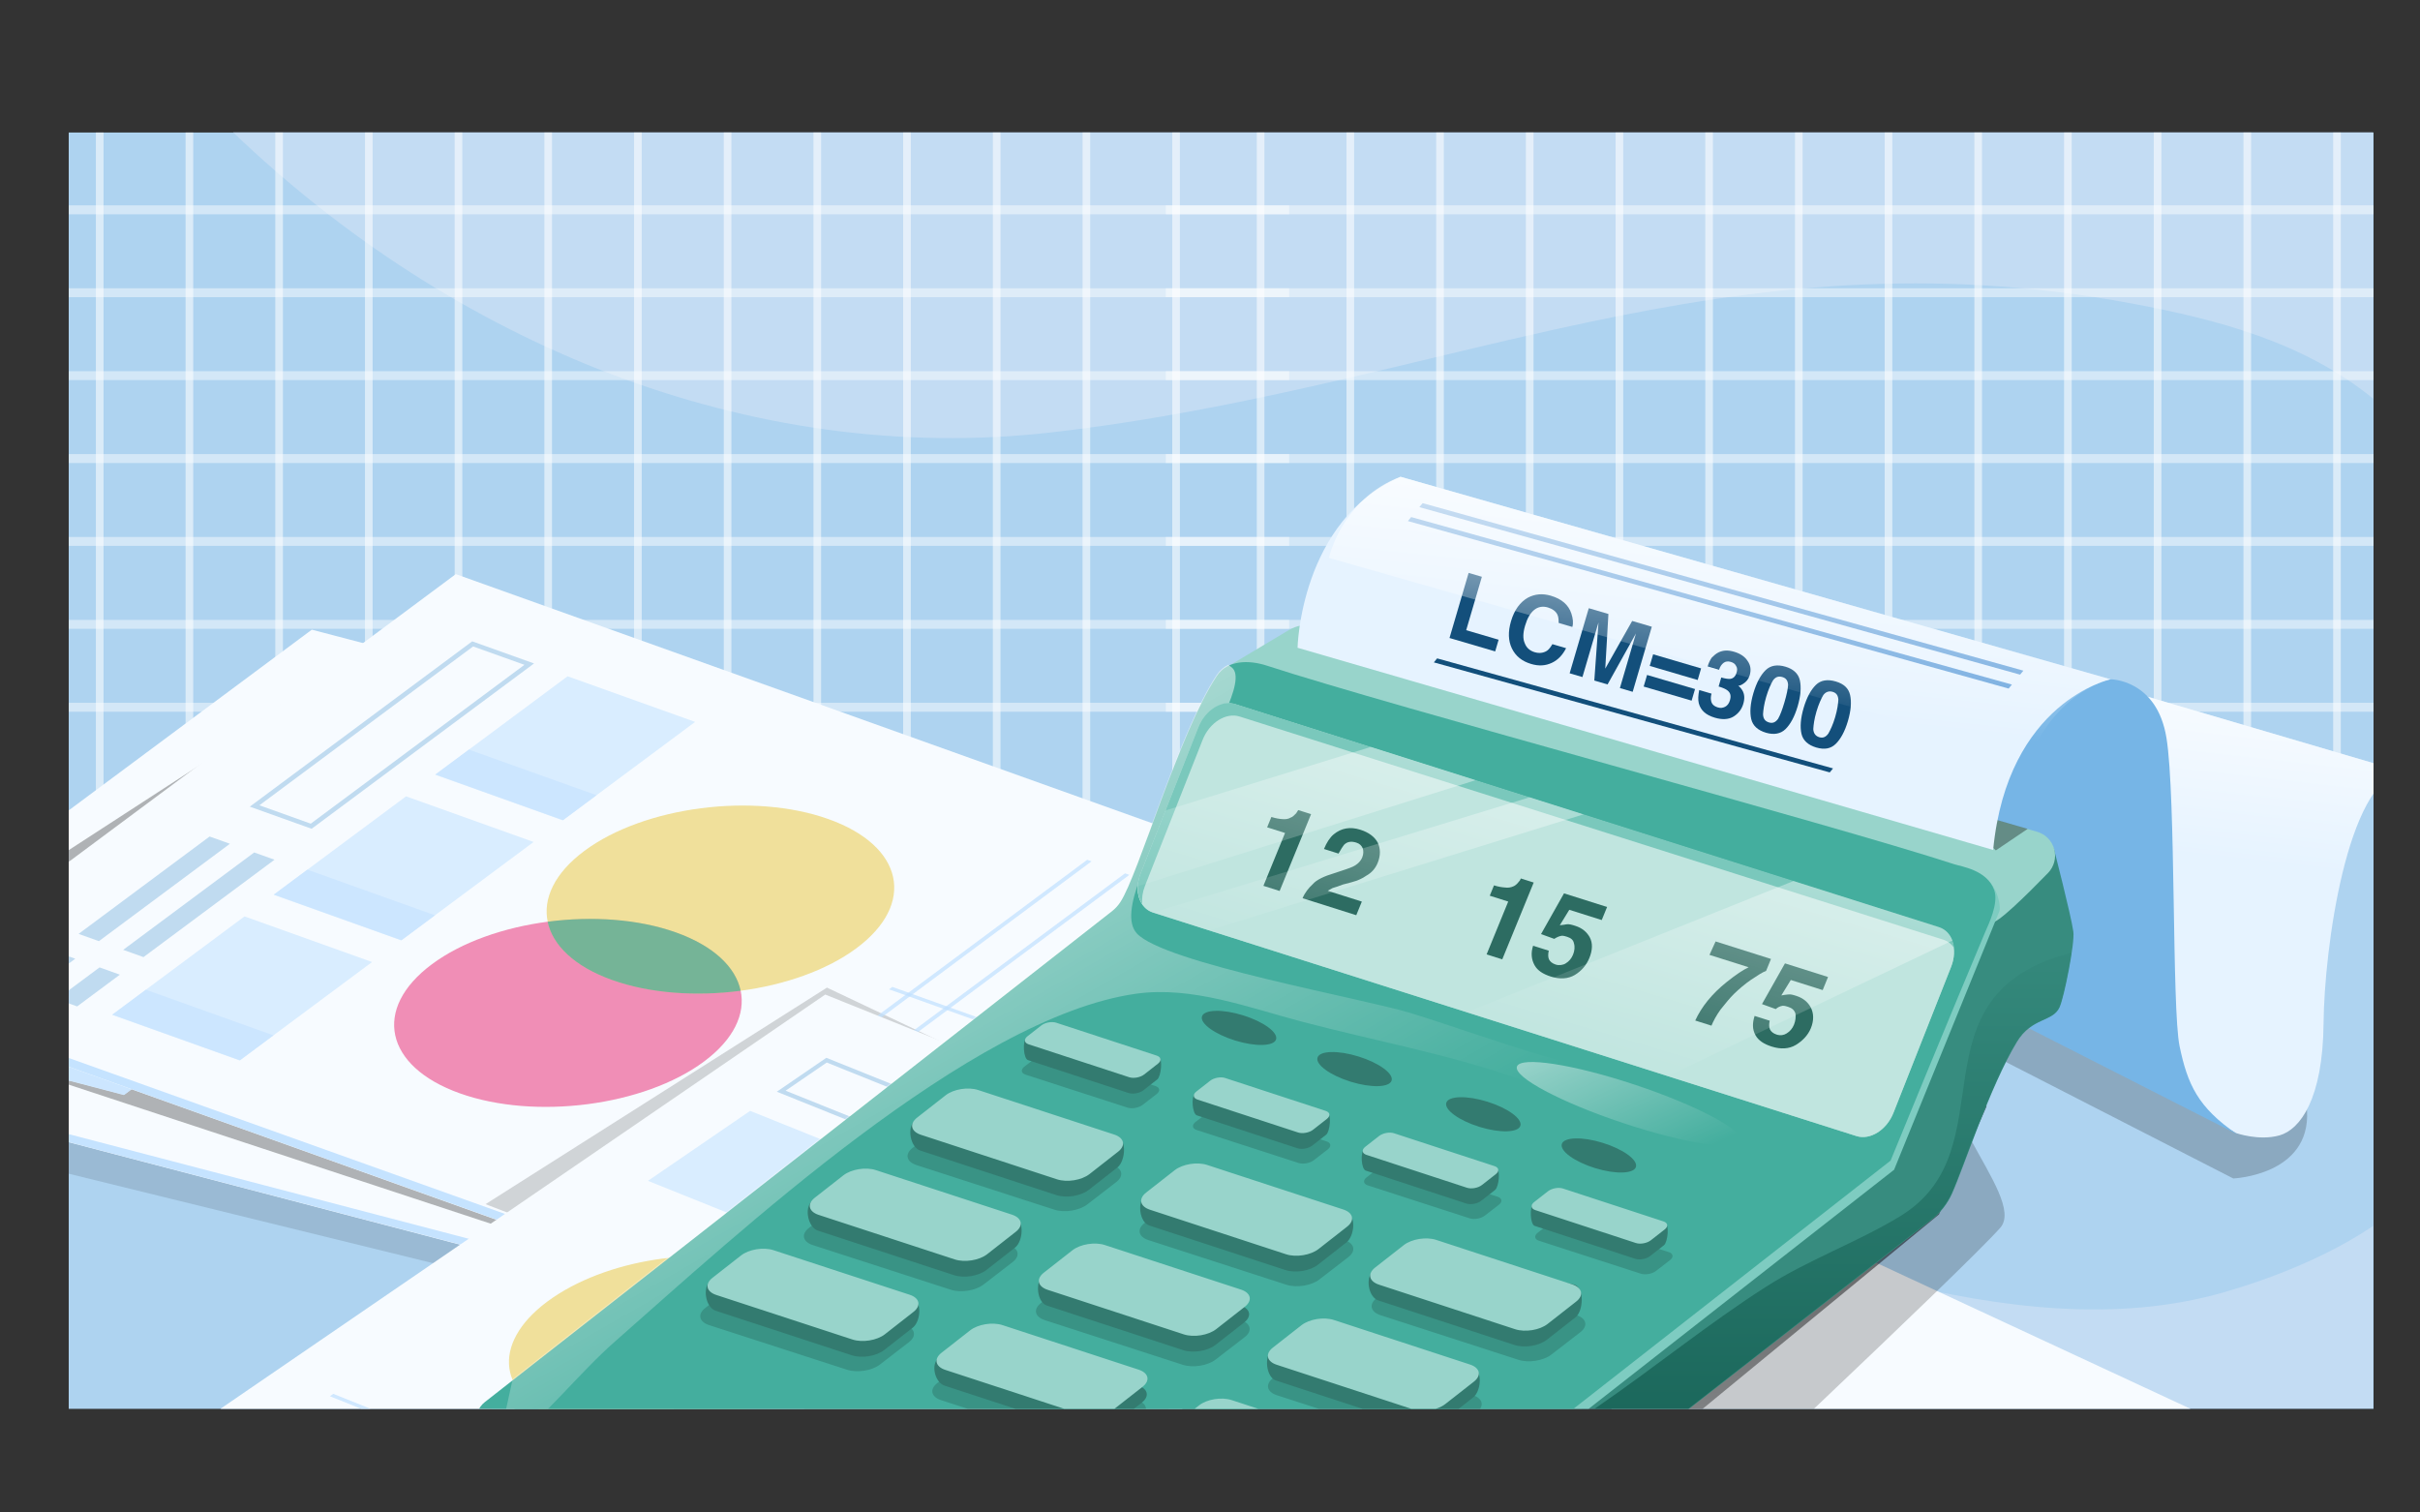 <?xml version="1.0" encoding="UTF-8" standalone="no"?><!DOCTYPE svg PUBLIC "-//W3C//DTD SVG 1.1//EN" "http://www.w3.org/Graphics/SVG/1.1/DTD/svg11.dtd"><svg width="4000px" height="2500px" version="1.1" xmlns="http://www.w3.org/2000/svg" xmlns:xlink="http://www.w3.org/1999/xlink" xml:space="preserve" xmlns:serif="http://www.serif.com/" style="fill-rule:evenodd;clip-rule:evenodd;stroke-linejoin:round;stroke-miterlimit:2;"><rect width="100%" height="100%" fill="#333333" stroke="none"/><g id="C47"><g transform="matrix(1.001,0,0,1.001,1.664,0.072)"><rect x="111.817" y="218.725" width="3805.79" height="2107.56" style="fill:rgb(174,211,240);"/></g><g transform="matrix(2.269,0,0,2.269,-4581.63,-2928.61)"><path d="M2377.3,2316.71C2379.64,2311.33 2382.13,2306.09 2384.8,2301C2430.93,2212.82 2550.23,2146.78 2640.74,2116.17C2732.03,2085.3 2857.92,2079.42 2951.22,2103.61C3019.15,2121.22 3088.91,2131.97 3156.35,2150.87C3301.94,2191.68 3485.19,2276.45 3639.2,2232.12C3674.81,2221.87 3715.54,2205.74 3747.92,2183.79L3747.92,2316.71L2377.3,2316.71ZM3747.92,1581.06C3697.84,1540.21 3635.46,1523.62 3572.34,1511.82C3276.96,1456.58 3070.39,1572.75 2786.14,1605.58C2563.89,1631.24 2347.66,1539.08 2189.12,1387.17L3747.92,1387.17L3747.92,1581.06Z" style="fill:rgb(195,220,243);"/></g><g transform="matrix(1.001,0,0,1.001,1.664,0.072)"><rect x="111.817" y="218.725" width="3805.79" height="2107.56" style="fill:none;"/><clipPath id="_clip1"><rect x="111.817" y="218.725" width="3805.79" height="2107.56"/></clipPath><g clip-path="url(#_clip1)"><g transform="matrix(1.271,6.50854e-18,8.24415e-17,1.498,-2392.24,-487.488)"><g transform="matrix(1,0,0,0.735,0,146.031)"><rect x="1770.7" y="551.996" width="1785.02" height="13.393" style="fill:white;fill-opacity:0.45;"/></g><g transform="matrix(1,0,0,0.735,0,237.418)"><rect x="1770.7" y="551.996" width="1785.02" height="13.393" style="fill:white;fill-opacity:0.45;"/></g><g transform="matrix(1,0,0,0.735,0,328.805)"><rect x="1770.7" y="551.996" width="1785.02" height="13.393" style="fill:white;fill-opacity:0.45;"/></g><g transform="matrix(1,0,0,0.735,0,420.192)"><rect x="1770.7" y="551.996" width="1785.02" height="13.393" style="fill:white;fill-opacity:0.45;"/></g><g transform="matrix(1,0,0,0.735,0,511.579)"><rect x="1770.7" y="551.996" width="1785.02" height="13.393" style="fill:white;fill-opacity:0.45;"/></g><g transform="matrix(1,0,0,0.735,0,602.966)"><rect x="1770.7" y="551.996" width="1785.02" height="13.393" style="fill:white;fill-opacity:0.45;"/></g><g transform="matrix(1,0,0,0.735,0,694.353)"><rect x="1770.7" y="551.996" width="1785.02" height="13.393" style="fill:white;fill-opacity:0.45;"/></g><rect x="1888.91" y="451.812" width="9.909" height="763.69" style="fill:white;fill-opacity:0.55;"/><g transform="matrix(1,0,0,1,116.532,0)"><rect x="1888.91" y="451.812" width="9.909" height="763.69" style="fill:white;fill-opacity:0.55;"/></g><g transform="matrix(1,0,0,1,233.065,0)"><rect x="1888.91" y="451.812" width="9.909" height="763.69" style="fill:white;fill-opacity:0.55;"/></g><g transform="matrix(1,0,0,1,349.597,0)"><rect x="1888.91" y="451.812" width="9.909" height="763.69" style="fill:white;fill-opacity:0.55;"/></g><g transform="matrix(1,0,0,1,466.129,0)"><rect x="1888.91" y="451.812" width="9.909" height="763.69" style="fill:white;fill-opacity:0.55;"/></g><g transform="matrix(1,0,0,1,582.661,0)"><rect x="1888.91" y="451.812" width="9.909" height="763.69" style="fill:white;fill-opacity:0.55;"/></g><g transform="matrix(1,0,0,1,699.194,0)"><rect x="1888.91" y="451.812" width="9.909" height="763.69" style="fill:white;fill-opacity:0.55;"/></g><g transform="matrix(1,0,0,1,815.726,0)"><rect x="1888.91" y="451.812" width="9.909" height="763.69" style="fill:white;fill-opacity:0.55;"/></g><g transform="matrix(1,0,0,1,932.258,0)"><rect x="1888.91" y="451.812" width="9.909" height="763.69" style="fill:white;fill-opacity:0.55;"/></g><g transform="matrix(1,0,0,1,1048.79,0)"><rect x="1888.91" y="451.812" width="9.909" height="763.69" style="fill:white;fill-opacity:0.55;"/></g><g transform="matrix(1,0,0,1,1165.32,0)"><rect x="1888.91" y="451.812" width="9.909" height="763.69" style="fill:white;fill-opacity:0.55;"/></g><g transform="matrix(1,0,0,1,1281.85,0)"><rect x="1888.91" y="451.812" width="9.909" height="763.69" style="fill:white;fill-opacity:0.55;"/></g><g transform="matrix(1,0,0,1,1398.39,0)"><rect x="1888.91" y="451.812" width="9.909" height="763.69" style="fill:white;fill-opacity:0.55;"/></g><g transform="matrix(1,0,0,1,1514.92,0)"><rect x="1888.91" y="451.812" width="9.909" height="763.69" style="fill:white;fill-opacity:0.55;"/></g></g><g transform="matrix(1.271,6.50854e-18,8.24415e-17,1.498,-327.19,-487.488)"><g transform="matrix(1,0,0,0.735,0,146.031)"><rect x="1770.7" y="551.996" width="1785.02" height="13.393" style="fill:white;fill-opacity:0.45;"/></g><g transform="matrix(1,0,0,0.735,0,237.418)"><rect x="1770.7" y="551.996" width="1785.02" height="13.393" style="fill:white;fill-opacity:0.45;"/></g><g transform="matrix(1,0,0,0.735,0,328.805)"><rect x="1770.7" y="551.996" width="1785.02" height="13.393" style="fill:white;fill-opacity:0.45;"/></g><g transform="matrix(1,0,0,0.735,0,420.192)"><rect x="1770.7" y="551.996" width="1785.02" height="13.393" style="fill:white;fill-opacity:0.45;"/></g><g transform="matrix(1,0,0,0.735,0,511.579)"><rect x="1770.7" y="551.996" width="1785.02" height="13.393" style="fill:white;fill-opacity:0.45;"/></g><g transform="matrix(1,0,0,0.735,0,602.966)"><rect x="1770.7" y="551.996" width="1785.02" height="13.393" style="fill:white;fill-opacity:0.45;"/></g><g transform="matrix(1,0,0,0.735,0,694.353)"><rect x="1770.7" y="551.996" width="1785.02" height="13.393" style="fill:white;fill-opacity:0.45;"/></g><rect x="1888.91" y="451.812" width="9.909" height="763.69" style="fill:white;fill-opacity:0.55;"/><g transform="matrix(1,0,0,1,116.532,0)"><rect x="1888.91" y="451.812" width="9.909" height="763.69" style="fill:white;fill-opacity:0.55;"/></g><g transform="matrix(1,0,0,1,233.065,0)"><rect x="1888.91" y="451.812" width="9.909" height="763.69" style="fill:white;fill-opacity:0.55;"/></g><g transform="matrix(1,0,0,1,349.597,0)"><rect x="1888.91" y="451.812" width="9.909" height="763.69" style="fill:white;fill-opacity:0.55;"/></g><g transform="matrix(1,0,0,1,466.129,0)"><rect x="1888.91" y="451.812" width="9.909" height="763.69" style="fill:white;fill-opacity:0.55;"/></g><g transform="matrix(1,0,0,1,582.661,0)"><rect x="1888.91" y="451.812" width="9.909" height="763.69" style="fill:white;fill-opacity:0.55;"/></g><g transform="matrix(1,0,0,1,699.194,0)"><rect x="1888.91" y="451.812" width="9.909" height="763.69" style="fill:white;fill-opacity:0.55;"/></g><g transform="matrix(1,0,0,1,815.726,0)"><rect x="1888.91" y="451.812" width="9.909" height="763.69" style="fill:white;fill-opacity:0.55;"/></g><g transform="matrix(1,0,0,1,932.258,0)"><rect x="1888.91" y="451.812" width="9.909" height="763.69" style="fill:white;fill-opacity:0.55;"/></g><g transform="matrix(1,0,0,1,1048.79,0)"><rect x="1888.91" y="451.812" width="9.909" height="763.69" style="fill:white;fill-opacity:0.55;"/></g><g transform="matrix(1,0,0,1,1165.32,0)"><rect x="1888.91" y="451.812" width="9.909" height="763.69" style="fill:white;fill-opacity:0.55;"/></g><g transform="matrix(1,0,0,1,1281.85,0)"><rect x="1888.91" y="451.812" width="9.909" height="763.69" style="fill:white;fill-opacity:0.55;"/></g><g transform="matrix(1,0,0,1,1398.39,0)"><rect x="1888.91" y="451.812" width="9.909" height="763.69" style="fill:white;fill-opacity:0.55;"/></g></g><g transform="matrix(1.087,-0.808,1.497,0.392,-2198.55,2108.12)"><g transform="matrix(0.24,0.493,-0.915,0.664,2456.55,-315.591)"><path d="M42.462,1921.77L956.216,2146.61L855.311,2007.38C855.311,2007.38 72.711,1845.54 57.554,1836.79C42.397,1828.04 42.462,1921.77 42.462,1921.77Z" style="fill-opacity:0.12;"/></g><g transform="matrix(0.922,0,0,0.821,59.139,112.715)"><rect x="756.876" y="629.524" width="944.426" height="1352.11" style="fill:rgb(247,251,255);"/></g><g transform="matrix(0.24,0.493,-0.915,0.664,2456.55,-315.591)"><path d="M596.846,1091.56L28.02,1460.22L30.344,1764.7L1178.11,2143.31L596.846,1091.56Z" style="fill-opacity:0.29;"/></g><g transform="matrix(0.299,0.493,-0.835,0.664,2195.52,-371.867)"><path d="M2247.17,1484.2L1313.5,2178.24L-181.185,1643.43L-194.266,1653.15L1324.52,2196.58L2271.27,1492.82L2247.17,1484.2Z" style="fill:rgb(197,227,255);"/></g><g transform="matrix(0.261,0,0,0.394,633.443,447.409)"><rect x="830.029" y="978.12" width="770.71" height="391.055" style="fill:rgb(217,237,255);"/></g><g transform="matrix(0.261,0,0,0.394,878.819,447.409)"><rect x="830.029" y="978.12" width="770.71" height="391.055" style="fill:rgb(217,237,255);"/></g><g transform="matrix(0.261,0,0,0.394,1124.19,447.409)"><rect x="830.029" y="978.12" width="770.71" height="391.055" style="fill:rgb(217,237,255);"/></g><g transform="matrix(0.066,0,0,0.394,795.738,447.409)"><rect x="830.029" y="978.12" width="770.71" height="391.055" style="fill:rgb(204,230,255);"/></g><g transform="matrix(0.066,0,0,0.394,1041.11,447.409)"><rect x="830.029" y="978.12" width="770.71" height="391.055" style="fill:rgb(204,230,255);"/></g><g transform="matrix(0.066,0,0,0.394,1286.49,447.409)"><rect x="830.029" y="978.12" width="770.71" height="391.055" style="fill:rgb(204,230,255);"/></g><g transform="matrix(0.592,0,0,0.728,689.687,263.52)"><rect x="431.647" y="622.425" width="336.176" height="33.702" style="fill:rgb(192,219,240);"/></g><g transform="matrix(1.005,0,0,2.216,771.46,-662.611)"><path d="M767.823,622.425L431.647,622.425L431.647,656.127L767.823,656.127L767.823,622.425ZM761.237,625.284L761.237,653.268C761.237,653.268 438.233,653.268 438.233,653.268C438.233,653.268 438.233,625.284 438.233,625.284C438.233,625.284 761.237,625.284 761.237,625.284L761.237,625.284Z" style="fill:rgb(192,219,240);"/></g><g transform="matrix(0.728,0,0,0.728,512.062,237.525)"><circle cx="777.004" cy="1325.36" r="225.714" style="fill:rgb(236,97,152);fill-opacity:0.71;"/></g><g transform="matrix(0.728,0,0,0.728,743.716,237.525)"><circle cx="777.004" cy="1325.36" r="225.714" style="fill:rgb(237,213,115);fill-opacity:0.71;"/></g><g transform="matrix(0.728,0,0,0.728,512.062,237.525)"><path d="M936.03,1165.24C977.21,1206.14 1002.72,1262.8 1002.72,1325.36C1002.72,1387.92 977.21,1444.57 936.03,1485.47C894.85,1444.57 869.342,1387.92 869.342,1325.36C869.342,1262.8 894.85,1206.14 936.03,1165.24Z" style="fill:rgb(68,174,158);fill-opacity:0.71;"/></g><g transform="matrix(0.728,0,0,0.728,481.355,250.92)"><rect x="499.829" y="1657.9" width="961.567" height="7.17" style="fill:rgb(191,224,255);fill-opacity:0.71;"/></g><g transform="matrix(0.728,0,0,0.728,481.355,296.629)"><rect x="499.829" y="1657.9" width="961.567" height="7.17" style="fill:rgb(191,224,255);fill-opacity:0.71;"/></g><g transform="matrix(0.728,0,0,0.728,481.355,342.339)"><rect x="499.829" y="1657.9" width="961.567" height="7.17" style="fill:rgb(191,224,255);fill-opacity:0.71;"/></g><g transform="matrix(0.728,0,0,0.728,481.355,388.048)"><rect x="499.829" y="1657.9" width="961.567" height="7.17" style="fill:rgb(191,224,255);fill-opacity:0.71;"/></g><g transform="matrix(0.728,0,0,0.728,481.355,250.92)"><rect x="614.113" y="1631.14" width="6.847" height="252.752" style="fill:rgb(191,224,255);fill-opacity:0.71;"/></g><g transform="matrix(0.728,0,0,0.728,533.015,250.92)"><rect x="614.113" y="1631.14" width="6.847" height="252.752" style="fill:rgb(191,224,255);fill-opacity:0.71;"/></g><g transform="matrix(0.728,0,0,0.728,821.635,250.92)"><rect x="614.113" y="1631.14" width="6.847" height="252.752" style="fill:rgb(191,224,255);fill-opacity:0.71;"/></g><g transform="matrix(0.592,0,0,0.728,689.687,317.385)"><rect x="431.647" y="622.425" width="336.176" height="33.702" style="fill:rgb(192,219,240);"/></g></g><g transform="matrix(1.087,-0.808,1.367,0.489,-1879.01,1955.32)"><g transform="matrix(0.922,0,0,0.821,59.139,112.715)"><rect x="756.876" y="629.524" width="944.426" height="1352.11" style="fill:rgb(247,251,255);"/></g><g transform="matrix(0.299,0.493,-0.835,0.664,2195.52,-371.867)"><path d="M801.672,1990.46L1366.05,1632.94L1741.29,1811.03L1155.29,2126.87L801.672,1990.46Z" style="fill-opacity:0.16;"/></g><g transform="matrix(0.299,0.493,-0.835,0.664,2195.52,-371.867)"><path d="M2247.17,1484.2L1313.5,2178.24L-181.185,1643.43L-194.266,1653.15L1324.52,2196.58L2271.27,1492.82L2247.17,1484.2Z" style="fill:rgb(197,227,255);"/></g><g transform="matrix(0.261,0,0,0.394,633.443,447.409)"><rect x="830.029" y="978.12" width="770.71" height="391.055" style="fill:rgb(217,237,255);"/></g><g transform="matrix(0.261,0,0,0.394,878.819,447.409)"><rect x="830.029" y="978.12" width="770.71" height="391.055" style="fill:rgb(217,237,255);"/></g><g transform="matrix(0.261,0,0,0.394,1124.19,447.409)"><rect x="830.029" y="978.12" width="770.71" height="391.055" style="fill:rgb(217,237,255);"/></g><g transform="matrix(0.066,0,0,0.394,795.738,447.409)"><rect x="830.029" y="978.12" width="770.71" height="391.055" style="fill:rgb(204,230,255);"/></g><g transform="matrix(0.066,0,0,0.394,1041.11,447.409)"><rect x="830.029" y="978.12" width="770.71" height="391.055" style="fill:rgb(204,230,255);"/></g><g transform="matrix(0.066,0,0,0.394,1286.49,447.409)"><rect x="830.029" y="978.12" width="770.71" height="391.055" style="fill:rgb(204,230,255);"/></g><g transform="matrix(0.193,0,0,0.728,761.141,263.52)"><rect x="431.647" y="622.425" width="336.176" height="33.702" style="fill:rgb(192,219,240);"/></g><g transform="matrix(0.193,0,0,0.728,761.141,317.385)"><rect x="431.647" y="622.425" width="336.176" height="33.702" style="fill:rgb(192,219,240);"/></g><g transform="matrix(0.592,0,0,0.728,689.687,263.52)"><rect x="431.647" y="622.425" width="336.176" height="33.702" style="fill:rgb(192,219,240);"/></g><g transform="matrix(1.005,0,0,2.216,771.46,-662.611)"><path d="M767.823,622.425L431.647,622.425L431.647,656.127L767.823,656.127L767.823,622.425ZM761.237,625.284L761.237,653.268C761.237,653.268 438.233,653.268 438.233,653.268C438.233,653.268 438.233,625.284 438.233,625.284C438.233,625.284 761.237,625.284 761.237,625.284L761.237,625.284Z" style="fill:rgb(192,219,240);"/></g><g transform="matrix(0.728,0,0,0.728,512.062,237.525)"><circle cx="777.004" cy="1325.36" r="225.714" style="fill:rgb(236,97,152);fill-opacity:0.71;"/></g><g transform="matrix(0.728,0,0,0.728,743.716,237.525)"><circle cx="777.004" cy="1325.36" r="225.714" style="fill:rgb(237,213,115);fill-opacity:0.71;"/></g><g transform="matrix(0.728,0,0,0.728,512.062,237.525)"><path d="M936.03,1165.24C977.21,1206.14 1002.72,1262.8 1002.72,1325.36C1002.72,1387.92 977.21,1444.57 936.03,1485.47C894.85,1444.57 869.342,1387.92 869.342,1325.36C869.342,1262.8 894.85,1206.14 936.03,1165.24Z" style="fill:rgb(68,174,158);fill-opacity:0.71;"/></g><g transform="matrix(0.728,0,0,0.728,481.355,250.92)"><rect x="499.829" y="1657.9" width="961.567" height="7.17" style="fill:rgb(191,224,255);fill-opacity:0.71;"/></g><g transform="matrix(0.728,0,0,0.728,481.355,296.629)"><rect x="499.829" y="1657.9" width="961.567" height="7.17" style="fill:rgb(191,224,255);fill-opacity:0.71;"/></g><g transform="matrix(0.728,0,0,0.728,481.355,342.339)"><rect x="499.829" y="1657.9" width="961.567" height="7.17" style="fill:rgb(191,224,255);fill-opacity:0.71;"/></g><g transform="matrix(0.728,0,0,0.728,481.355,388.048)"><rect x="499.829" y="1657.9" width="961.567" height="7.17" style="fill:rgb(191,224,255);fill-opacity:0.71;"/></g><g transform="matrix(0.728,0,0,0.728,481.355,250.92)"><rect x="614.113" y="1631.14" width="6.847" height="252.752" style="fill:rgb(191,224,255);fill-opacity:0.71;"/></g><g transform="matrix(0.728,0,0,0.728,533.015,250.92)"><rect x="614.113" y="1631.14" width="6.847" height="252.752" style="fill:rgb(191,224,255);fill-opacity:0.71;"/></g><g transform="matrix(0.728,0,0,0.728,821.635,250.92)"><rect x="614.113" y="1631.14" width="6.847" height="252.752" style="fill:rgb(191,224,255);fill-opacity:0.71;"/></g><g transform="matrix(0.592,0,0,0.728,689.687,317.385)"><rect x="431.647" y="622.425" width="336.176" height="33.702" style="fill:rgb(192,219,240);"/></g></g><g transform="matrix(0.999,0,0,0.999,-1.663,-0.072)"><path d="M2544.83,2403.97L3067.02,2071.36L3687.5,2359.71L2544.83,2403.97Z" style="fill:rgb(247,251,255);"/></g><g transform="matrix(0.999,0,0,0.999,-1.663,-0.072)"><path d="M2757.34,2555.82C2757.34,2555.82 3244.87,2098.7 3306.17,2029.45C3353.1,1976.44 3151.03,1799.9 3247.26,1720.41L3691.36,1947.9C3691.36,1947.9 3819.2,1942.67 3813.28,1836.16C3807.37,1729.65 3607.12,1579.06 3607.12,1579.06L3094.48,1458.6L2521.43,2181.52L2757.34,2555.82Z" style="fill-opacity:0.2;"/></g><g transform="matrix(-1.149,-0.462,-1.095,0.75,3920.64,1922.04)"><g transform="matrix(0.922,0,0,0.821,59.139,112.715)"><rect x="756.876" y="629.524" width="944.426" height="1352.11" style="fill:rgb(247,251,255);"/></g><g transform="matrix(0.299,0.493,-0.835,0.664,2195.52,-371.867)"><path d="M2247.17,1484.2L1313.5,2178.24L-181.185,1643.43L-194.266,1653.15L1324.52,2196.58L2271.27,1492.82L2247.17,1484.2Z" style="fill:rgb(197,227,255);"/></g><g transform="matrix(0.261,0,0,0.394,633.443,447.409)"><rect x="830.029" y="978.12" width="770.71" height="391.055" style="fill:rgb(217,237,255);"/></g><g transform="matrix(0.261,0,0,0.394,878.819,447.409)"><rect x="830.029" y="978.12" width="770.71" height="391.055" style="fill:rgb(217,237,255);"/></g><g transform="matrix(0.261,0,0,0.394,1124.19,447.409)"><rect x="830.029" y="978.12" width="770.71" height="391.055" style="fill:rgb(217,237,255);"/></g><g transform="matrix(0.066,0,0,0.394,795.738,447.409)"><rect x="830.029" y="978.12" width="770.71" height="391.055" style="fill:rgb(204,230,255);"/></g><g transform="matrix(0.066,0,0,0.394,1041.11,447.409)"><rect x="830.029" y="978.12" width="770.71" height="391.055" style="fill:rgb(204,230,255);"/></g><g transform="matrix(0.066,0,0,0.394,1286.49,447.409)"><rect x="830.029" y="978.12" width="770.71" height="391.055" style="fill:rgb(204,230,255);"/></g><g transform="matrix(0.193,0,0,0.728,761.141,263.52)"><rect x="431.647" y="622.425" width="336.176" height="33.702" style="fill:rgb(192,219,240);"/></g><g transform="matrix(0.193,0,0,0.728,761.141,317.385)"><rect x="431.647" y="622.425" width="336.176" height="33.702" style="fill:rgb(192,219,240);"/></g><g transform="matrix(0.592,0,0,0.728,689.687,263.52)"><rect x="431.647" y="622.425" width="336.176" height="33.702" style="fill:rgb(192,219,240);"/></g><g transform="matrix(1.005,0,0,2.216,771.46,-662.611)"><path d="M767.823,622.425L431.647,622.425L431.647,656.127L767.823,656.127L767.823,622.425ZM761.237,625.284L761.237,653.268C761.237,653.268 438.233,653.268 438.233,653.268C438.233,653.268 438.233,625.284 438.233,625.284C438.233,625.284 761.237,625.284 761.237,625.284L761.237,625.284Z" style="fill:rgb(192,219,240);"/></g><g transform="matrix(0.728,0,0,0.728,512.062,237.525)"><circle cx="777.004" cy="1325.36" r="225.714" style="fill:rgb(236,97,152);fill-opacity:0.71;"/></g><g transform="matrix(0.728,0,0,0.728,743.716,237.525)"><circle cx="777.004" cy="1325.36" r="225.714" style="fill:rgb(237,213,115);fill-opacity:0.71;"/></g><g transform="matrix(0.728,0,0,0.728,512.062,237.525)"><path d="M936.03,1165.24C977.21,1206.14 1002.72,1262.8 1002.72,1325.36C1002.72,1387.92 977.21,1444.57 936.03,1485.47C894.85,1444.57 869.342,1387.92 869.342,1325.36C869.342,1262.8 894.85,1206.14 936.03,1165.24Z" style="fill:rgb(68,174,158);fill-opacity:0.71;"/></g><g transform="matrix(0.728,0,0,0.728,481.355,250.92)"><rect x="499.829" y="1657.9" width="961.567" height="7.17" style="fill:rgb(191,224,255);fill-opacity:0.71;"/></g><g transform="matrix(0.728,0,0,0.728,481.355,296.629)"><rect x="499.829" y="1657.9" width="961.567" height="7.17" style="fill:rgb(191,224,255);fill-opacity:0.71;"/></g><g transform="matrix(0.728,0,0,0.728,481.355,342.339)"><rect x="499.829" y="1657.9" width="961.567" height="7.17" style="fill:rgb(191,224,255);fill-opacity:0.71;"/></g><g transform="matrix(0.728,0,0,0.728,481.355,388.048)"><rect x="499.829" y="1657.9" width="961.567" height="7.17" style="fill:rgb(191,224,255);fill-opacity:0.71;"/></g><g transform="matrix(0.728,0,0,0.728,821.635,250.92)"><rect x="614.113" y="1631.14" width="6.847" height="252.752" style="fill:rgb(191,224,255);fill-opacity:0.71;"/></g><g transform="matrix(0.592,0,0,0.728,689.687,317.385)"><rect x="431.647" y="622.425" width="336.176" height="33.702" style="fill:rgb(192,219,240);"/></g></g><g transform="matrix(0.902,0,0,0.902,1034.16,175.358)"><g transform="matrix(2.269,0,0,2.269,-534.898,-2857.1)"><path d="M1533.69,2087.64C1533.69,2087.64 1552.14,2094.2 1568.77,2089.51C1585.4,2084.82 1603.74,2060.12 1604.3,1999.15C1604.85,1938.18 1623.41,1804.41 1667.47,1795.95L1451.44,1732.4L1420.56,1867.44L1454.58,2025.83L1515.7,2077.48L1533.69,2087.64Z" style="fill:rgb(230,243,255);"/></g><g transform="matrix(2.269,0,0,2.269,-534.898,-2857.1)"><path d="M1533.69,2087.64C1533.69,2087.64 1552.14,2094.2 1568.77,2089.51C1585.4,2084.82 1603.74,2060.12 1604.3,1999.15C1604.85,1938.18 1623.41,1804.41 1667.47,1795.95L1451.44,1732.4L1420.56,1867.44L1454.58,2025.83L1515.7,2077.48L1533.69,2087.64Z" style="fill:url(#_Linear2);"/></g><g transform="matrix(2.136,0,0,2.136,-386.468,-2407.19)"><g transform="matrix(1,0,0,1,26.959,-79.648)"><path d="M1425.22,1697.76C1425.22,1697.76 1464.87,1697.66 1473.08,1747.87C1481.3,1798.08 1477.61,1979.89 1484.36,2012.29C1491.12,2044.68 1499.92,2064.65 1533.69,2087.64L1295.73,1966.61L1253.88,1727L1425.22,1697.76Z" style="fill:rgb(118,181,230);"/></g><g transform="matrix(0.831,0,0,0.831,-58.333,1249.15)"><g><g><path d="M1688.12,875.483L199.087,1267.67C199.087,1267.67 168.28,1287.44 138.32,1306.67C135.805,1308.28 133.571,1310.21 131.652,1312.39C131.652,1312.39 674.575,1497.64 860.252,1561C898.522,1574.06 940.805,1566.77 972.498,1541.66C1141.36,1407.86 1640.71,995.872 1640.71,995.872L1689.75,884.483L1688.12,875.483Z" style="fill:url(#_Linear3);"/><path d="M1759.05,618.128C1759.05,618.128 1776.83,686.834 1779.3,704.297C1780.93,715.885 1769.93,771.578 1765.11,782.244C1758.13,797.702 1736.62,792.356 1721.06,818.059C1692.99,864.431 1666.58,946.968 1654.1,974.596C1649.36,985.09 1642.13,994.273 1633.05,1001.36C1550.57,1065.69 1121.83,1400.08 971.023,1517.7C938.257,1543.26 894.784,1550.5 855.504,1536.94C702.362,1484.09 313.212,1356.2 185.336,1312.06C159.926,1303.29 138.105,1273.61 134.699,1246.94C132.326,1228.37 131.458,1210.83 131.458,1210.83L1759.05,618.128Z" style="fill:rgb(55,140,127);"/><g transform="matrix(0.53,0,0,0.53,196.388,-38.432)"><path d="M2982.5,1442.34C2976.68,1481.67 2965.16,1534.35 2958.99,1547.99C2945.82,1577.15 2905.25,1567.06 2875.9,1615.55C2822.96,1703.01 2773.14,1858.7 2749.59,1910.81C2740.65,1930.61 2727.02,1947.93 2709.9,1961.29L2060.38,2467.87C1981.38,2474.19 1912.18,2470.12 1891.38,2442.34C1888.91,2439.05 1921.71,2422.07 1925.15,2420.08C1972.25,2392.91 2015.5,2356.76 2060.34,2326C2170.64,2250.33 2275.28,2164.84 2387.93,2092.71C2471.46,2039.23 2566.36,2005.76 2649.72,1954.97C2864.45,1824.14 2661.73,1525.27 2982.5,1442.34Z" style="fill:url(#_Linear4);"/></g><g transform="matrix(0.996,0,0,0.996,471.529,-649.969)"><path d="M431.326,1088.74C431.326,1088.74 477.195,1061.39 500.723,1047.36C509.41,1042.18 519.806,1040.68 529.603,1043.2C620.685,1066.6 1127.49,1213.32 1275.51,1256.23C1284.19,1258.74 1290.91,1265.62 1293.23,1274.35C1295.54,1283.08 1293.11,1292.39 1286.82,1298.87C1263.42,1322.94 1233.7,1352.02 1228.4,1350.13C1219.43,1346.95 431.326,1088.74 431.326,1088.74Z" style="fill:rgb(152,212,203);"/></g><g transform="matrix(1.203,0,0,1.203,70.167,-1502.57)"><path d="M1345.34,1735.84C1358.91,1739.78 1371.09,1743.3 1381.54,1746.33L1354.27,1764.76L1339.83,1751.17L1345.34,1735.84Z" style="fill-opacity:0.34;"/></g><g transform="matrix(1.044,0.342,-0.811,0.635,873.386,-87.291)"><g transform="matrix(0.676,-0.363,0.863,1.11,-504.237,423.395)"><path d="M795.726,673.702C793.373,677.24 790.468,680.379 787.123,682.998C733.591,724.916 269.989,1087.94 140.085,1189.66C133.442,1194.86 130.205,1203.3 131.666,1211.61C133.126,1219.92 139.046,1226.75 147.065,1229.37C287.139,1275.22 747.644,1425.96 872.265,1466.75C891.847,1473.16 913.336,1469.38 929.558,1456.68C1054.69,1358.7 1589.65,939.801 1589.65,939.801L1589.8,939.848C1589.8,939.848 1670.13,742.925 1698.68,672.851C1700.16,669.222 1698.04,656.742 1692.47,647.665C1687.07,638.868 1678.29,633.431 1674.68,632.253C1547.83,590.886 1121.13,477.497 992.704,435.615C973.933,429.493 953.384,436.632 942.451,453.072C903.397,511.796 814.565,645.373 795.726,673.702Z" style="fill:rgb(126,204,193);"/></g><g transform="matrix(0.676,-0.363,0.863,1.11,-514.816,414.231)"><path d="M795.726,673.702C793.373,677.24 790.468,680.379 787.123,682.998C733.591,724.916 269.989,1087.94 140.085,1189.66C133.442,1194.86 130.205,1203.3 131.666,1211.61C133.126,1219.92 139.046,1226.75 147.065,1229.37C287.139,1275.22 747.644,1425.96 872.265,1466.75C891.847,1473.16 913.336,1469.38 929.558,1456.68C1054.69,1358.7 1589.65,939.801 1589.65,939.801L1589.8,939.848C1589.8,939.848 1654.98,781.065 1687.77,703.507C1690.78,696.399 1701.91,674.288 1696.9,660.418C1689.45,639.756 1663.11,636.306 1655.78,633.913C1528.93,592.546 1075.72,471.522 947.3,429.64C928.53,423.518 906.48,423.742 895.547,440.182C856.494,498.907 814.565,645.373 795.726,673.702Z" style="fill:rgb(68,174,158);"/></g><g transform="matrix(0.358,-0.193,0.457,0.588,-415.281,300.216)"><path d="M1341.07,883.202C1332.34,887.504 1324.7,893.883 1318.78,902.78C1245.12,1013.55 1166.03,1289.82 1130.5,1343.25C1126.06,1349.93 1120.58,1355.85 1114.27,1360.79L-51.221,2273.42L-78.142,2396.25L-60.624,2401.99C14.786,2344.5 77.455,2262.49 147.976,2200.48C384.181,1992.79 840.315,1568.57 1161.87,1523.7C1270.7,1508.51 1380.67,1551.03 1485.07,1578.5C1626.54,1615.74 1767.39,1641.19 1906.35,1689.82C1958.66,1708.13 2154.81,1765.4 2161.55,1756.28C2164.38,1752.44 2142.88,1717.25 2141.14,1716.14C2078.56,1676.07 2023.66,1665.62 1951.8,1644.37C1866.08,1619.03 1781.71,1588.37 1696.31,1561.74C1605.88,1533.56 1214.71,1464.23 1162.79,1406.02C1091.21,1325.75 1406.11,937.985 1348.29,888.746C1345.96,886.76 1343.55,884.913 1341.07,883.202Z" style="fill:url(#_Linear5);"/></g><g transform="matrix(0.484,0.003,0.321,0.619,-411.158,-113.629)"><ellipse cx="2107.51" cy="1648.74" rx="229.691" ry="39.008" style="fill:url(#_Linear6);"/></g><g transform="matrix(0.659,-0.354,0.83,1.068,-463.336,469.223)"><path d="M957.979,1363.72C962.667,1360.04 961.64,1355.48 955.685,1353.53L874.861,1327.08C868.907,1325.13 860.266,1326.53 855.578,1330.2L838.589,1343.5C833.9,1347.17 834.928,1351.73 840.883,1353.68L921.707,1380.14C927.661,1382.09 936.301,1380.69 940.99,1377.02L957.979,1363.72ZM821.97,1319.19C826.658,1315.52 825.63,1310.96 819.676,1309.01L738.852,1282.56C732.898,1280.61 724.257,1282.01 719.569,1285.68L702.579,1298.98C697.891,1302.65 698.919,1307.21 704.873,1309.16L785.697,1335.62C791.652,1337.57 800.292,1336.17 804.98,1332.5L821.97,1319.19ZM1074.19,1278.14C1082.65,1271.51 1080.8,1263.28 1070.06,1259.76L924.226,1212.03C913.482,1208.51 897.892,1211.03 889.433,1217.66L858.779,1241.66C850.32,1248.29 852.174,1256.52 862.918,1260.03L1008.75,1307.77C1019.49,1311.29 1035.08,1308.76 1043.54,1302.14L1074.19,1278.14ZM828.793,1197.81C837.252,1191.18 835.398,1182.95 824.654,1179.43L678.823,1131.7C668.08,1128.18 652.49,1130.7 644.031,1137.33L613.377,1161.33C604.917,1167.96 606.772,1176.19 617.516,1179.71L763.346,1227.44C774.09,1230.96 789.68,1228.43 798.139,1221.81L828.793,1197.81ZM1183.85,1192.27C1192.31,1185.65 1190.46,1177.41 1179.71,1173.9L1033.88,1126.16C1023.14,1122.64 1007.55,1125.17 999.09,1131.79L968.436,1155.79C959.977,1162.42 961.831,1170.65 972.575,1174.17L1118.41,1221.9C1129.15,1225.42 1144.74,1222.9 1153.2,1216.27L1183.85,1192.27ZM583.391,1117.48C591.85,1110.86 589.995,1102.62 579.252,1099.11L433.421,1051.37C422.678,1047.85 407.087,1050.38 398.628,1057L367.974,1081C359.515,1087.63 361.37,1095.86 372.113,1099.38L517.944,1147.11C528.688,1150.63 544.278,1148.11 552.737,1141.48L583.391,1117.48ZM938.45,1111.94C946.909,1105.32 945.055,1097.09 934.311,1093.57L788.481,1045.83C777.737,1042.32 762.147,1044.84 753.688,1051.46L723.034,1075.47C714.575,1082.09 716.429,1090.32 727.173,1093.84L873.003,1141.58C883.747,1145.09 899.337,1142.57 907.796,1135.94L938.45,1111.94ZM1293.51,1106.4C1301.97,1099.78 1300.11,1091.55 1289.37,1088.03L1143.54,1040.3C1132.8,1036.78 1117.21,1039.3 1108.75,1045.92L1078.09,1069.93C1069.63,1076.55 1071.49,1084.79 1082.23,1088.3L1228.06,1136.04C1238.81,1139.55 1254.4,1137.03 1262.86,1130.41L1293.51,1106.4ZM693.048,1031.61C701.507,1024.99 699.652,1016.76 688.909,1013.24L543.078,965.505C532.335,961.988 516.744,964.51 508.285,971.134L477.631,995.138C469.172,1001.76 471.027,1009.99 481.77,1013.51L627.601,1061.25C638.345,1064.76 653.935,1062.24 662.394,1055.62L693.048,1031.61ZM1048.11,1026.08C1056.57,1019.45 1054.71,1011.22 1043.97,1007.7L898.138,959.967C887.394,956.45 871.804,958.972 863.345,965.596L832.691,989.6C824.232,996.224 826.086,1004.46 836.83,1007.97L982.66,1055.71C993.404,1059.22 1008.99,1056.7 1017.45,1050.08L1048.11,1026.08ZM1388.35,1029.09C1392.43,1025.9 1391.87,1022.03 1387.1,1020.47L1279.35,985.202C1274.58,983.639 1267.39,984.965 1263.31,988.161L1248.52,999.742C1244.43,1002.94 1245,1006.8 1249.77,1008.36L1357.52,1043.63C1362.29,1045.2 1369.48,1043.87 1373.56,1040.67L1388.35,1029.09ZM1207.38,969.856C1211.46,966.66 1210.9,962.797 1206.13,961.235L1098.38,925.965C1093.61,924.403 1086.42,925.729 1082.34,928.925L1067.55,940.506C1063.47,943.702 1064.03,947.565 1068.8,949.128L1176.55,984.397C1181.32,985.959 1188.51,984.633 1192.59,981.437L1207.38,969.856ZM802.705,945.747C811.164,939.123 809.309,930.89 798.566,927.373L652.735,879.638C641.992,876.122 626.401,878.644 617.942,885.268L587.288,909.271C578.829,915.895 580.684,924.128 591.428,927.645L737.258,975.38C748.002,978.897 763.592,976.374 772.051,969.75L802.705,945.747ZM1026.42,910.62C1030.5,907.424 1029.94,903.561 1025.16,901.998L917.416,866.729C912.642,865.166 905.453,866.492 901.372,869.688L886.582,881.269C882.501,884.465 883.063,888.328 887.836,889.891L995.583,925.16C1000.36,926.723 1007.55,925.397 1011.63,922.201L1026.42,910.62ZM845.45,851.383C849.531,848.187 848.969,844.324 844.195,842.761L736.449,807.492C731.675,805.93 724.486,807.256 720.405,810.452L705.615,822.033C701.533,825.229 702.096,829.092 706.869,830.654L814.616,865.923C819.39,867.486 826.579,866.16 830.66,862.964L845.45,851.383Z" style="fill-opacity:0.16;"/></g><g transform="matrix(0.65,-0.35,0.83,1.068,-468.301,448.823)"><path d="M957.979,1363.72C962.667,1360.04 964.827,1340.02 958.873,1338.08L874.861,1327.08C868.907,1325.13 860.266,1326.53 855.578,1330.2L838.159,1329.21C833.471,1332.88 834.928,1351.73 840.883,1353.68L921.707,1380.14C927.661,1382.09 936.301,1380.69 940.99,1377.02L957.979,1363.72ZM821.97,1319.19C826.658,1315.52 828.805,1296.07 822.851,1294.12L738.852,1282.56C732.898,1280.61 724.257,1282.01 719.569,1285.68L701.772,1284.63C697.084,1288.3 698.919,1307.21 704.873,1309.16L785.697,1335.62C791.652,1337.57 800.292,1336.17 804.98,1332.5L821.97,1319.19ZM1074.19,1278.14C1082.65,1271.51 1084.52,1249.22 1073.78,1245.7L924.226,1212.03C913.482,1208.51 897.892,1211.03 889.433,1217.66L857.93,1228.94C849.471,1235.57 852.174,1256.52 862.918,1260.03L1008.75,1307.77C1019.49,1311.29 1035.08,1308.76 1043.54,1302.14L1074.19,1278.14ZM828.793,1197.81C837.252,1191.18 835.398,1182.95 824.654,1179.43L678.823,1131.7C668.08,1128.18 652.49,1130.7 644.031,1137.33L610.919,1150.08C602.46,1156.7 606.772,1176.19 617.516,1179.71L763.346,1227.44C774.09,1230.96 789.68,1228.43 798.139,1221.81L828.793,1197.81ZM1183.85,1192.27C1192.31,1185.65 1194.31,1163.39 1183.56,1159.88L1033.88,1126.16C1023.14,1122.64 1007.55,1125.17 999.09,1131.79L968.094,1141.08C959.634,1147.7 961.831,1170.65 972.575,1174.17L1118.41,1221.9C1129.15,1225.42 1144.74,1222.9 1153.2,1216.27L1183.85,1192.27ZM583.391,1117.48C591.85,1110.86 593.665,1089.13 582.921,1085.62L433.421,1051.37C422.678,1047.85 407.087,1050.38 398.628,1057L366.216,1067.93C357.757,1074.56 361.37,1095.86 372.113,1099.38L517.944,1147.11C528.688,1150.63 544.278,1148.11 552.737,1141.48L583.391,1117.48ZM938.45,1111.94C946.909,1105.32 945.055,1097.09 934.311,1093.57L788.481,1045.83C777.737,1042.32 762.147,1044.84 753.688,1051.46L722.731,1061.86C714.272,1068.49 716.429,1090.32 727.173,1093.84L873.003,1141.58C883.747,1145.09 899.337,1142.57 907.796,1135.94L938.45,1111.94ZM1293.51,1106.4C1301.97,1099.78 1303.28,1074.89 1292.54,1071.37L1143.54,1040.3C1132.8,1036.78 1117.21,1039.3 1108.75,1045.92L1076.59,1056.94C1068.13,1063.56 1071.49,1084.79 1082.23,1088.3L1228.06,1136.04C1238.81,1139.55 1254.4,1137.03 1262.86,1130.41L1293.51,1106.4ZM693.048,1031.61C701.507,1024.99 703.321,1002.7 692.578,999.179L543.078,965.505C532.335,961.988 516.744,964.51 508.285,971.134L475.324,982.172C466.865,988.796 471.027,1009.99 481.77,1013.51L627.601,1061.25C638.345,1064.76 653.935,1062.24 662.394,1055.62L693.048,1031.61ZM1048.11,1026.08C1056.57,1019.45 1058.98,997.556 1048.23,994.039L898.138,959.967C887.394,956.45 871.804,958.972 863.345,965.596L832.195,975.785C823.736,982.409 826.086,1004.46 836.83,1007.97L982.66,1055.71C993.404,1059.22 1008.99,1056.7 1017.45,1050.08L1048.11,1026.08ZM1388.35,1029.09C1392.43,1025.9 1394.37,1006.69 1389.6,1005.13L1279.35,985.202C1274.58,983.639 1267.39,984.965 1263.31,988.161L1248.26,984.763C1244.18,987.959 1245,1006.8 1249.77,1008.36L1357.52,1043.63C1362.29,1045.2 1369.48,1043.87 1373.56,1040.67L1388.35,1029.09ZM1207.38,969.856C1211.46,966.66 1213.52,947.92 1208.75,946.358L1098.38,925.965C1093.61,924.403 1086.42,925.729 1082.34,928.925L1066.99,926.368C1062.91,929.564 1064.03,947.565 1068.8,949.128L1176.55,984.397C1181.32,985.959 1188.51,984.633 1192.59,981.437L1207.38,969.856ZM802.705,945.747C811.164,939.123 813.191,916.003 802.447,912.486L652.735,879.638C641.992,876.122 626.401,878.644 617.942,885.268L585.431,896.044C576.972,902.668 580.684,924.128 591.428,927.645L737.258,975.38C748.002,978.897 763.592,976.374 772.051,969.75L802.705,945.747ZM1026.42,910.62C1030.5,907.424 1032.44,888.339 1027.66,886.776L917.416,866.729C912.642,865.166 905.453,866.492 901.372,869.688L885.663,867.076C881.582,870.272 883.063,888.328 887.836,889.891L995.583,925.16C1000.36,926.723 1007.55,925.397 1011.63,922.201L1026.42,910.62ZM845.45,851.383C849.531,848.187 851.617,828.802 846.843,827.239L736.449,807.492C731.675,805.93 724.486,807.256 720.405,810.452L705.007,807.308C700.926,810.504 702.096,829.092 706.869,830.654L814.616,865.923C819.39,867.486 826.579,866.16 830.66,862.964L845.45,851.383Z" style="fill:rgb(51,123,112);"/></g><g transform="matrix(0.65,-0.35,0.83,1.068,-481.842,430.517)"><path d="M957.979,1363.72C962.667,1360.04 961.64,1355.48 955.685,1353.53L874.861,1327.08C868.907,1325.13 860.266,1326.53 855.578,1330.2L838.589,1343.5C833.9,1347.17 834.928,1351.73 840.883,1353.68L921.707,1380.14C927.661,1382.09 936.301,1380.69 940.99,1377.02L957.979,1363.72ZM821.97,1319.19C826.658,1315.52 825.63,1310.96 819.676,1309.01L738.852,1282.56C732.898,1280.61 724.257,1282.01 719.569,1285.68L702.579,1298.98C697.891,1302.65 698.919,1307.21 704.873,1309.16L785.697,1335.62C791.652,1337.57 800.292,1336.17 804.98,1332.5L821.97,1319.19ZM1074.19,1278.14C1082.65,1271.51 1080.8,1263.28 1070.06,1259.76L924.226,1212.03C913.482,1208.51 897.892,1211.03 889.433,1217.66L858.779,1241.66C850.32,1248.29 852.174,1256.52 862.918,1260.03L1008.75,1307.77C1019.49,1311.29 1035.08,1308.76 1043.54,1302.14L1074.19,1278.14ZM828.793,1197.81C837.252,1191.18 835.398,1182.95 824.654,1179.43L678.823,1131.7C668.08,1128.18 652.49,1130.7 644.031,1137.33L613.377,1161.33C604.917,1167.96 606.772,1176.19 617.516,1179.71L763.346,1227.44C774.09,1230.96 789.68,1228.43 798.139,1221.81L828.793,1197.81ZM1183.85,1192.27C1192.31,1185.65 1190.46,1177.41 1179.71,1173.9L1033.88,1126.16C1023.14,1122.64 1007.55,1125.17 999.09,1131.79L968.436,1155.79C959.977,1162.42 961.831,1170.65 972.575,1174.17L1118.41,1221.9C1129.15,1225.42 1144.74,1222.9 1153.2,1216.27L1183.85,1192.27ZM583.391,1117.48C591.85,1110.86 589.995,1102.62 579.252,1099.11L433.421,1051.37C422.678,1047.85 407.087,1050.38 398.628,1057L367.974,1081C359.515,1087.63 361.37,1095.86 372.113,1099.38L517.944,1147.11C528.688,1150.63 544.278,1148.11 552.737,1141.48L583.391,1117.48ZM938.45,1111.94C946.909,1105.32 945.055,1097.09 934.311,1093.57L788.481,1045.83C777.737,1042.32 762.147,1044.84 753.688,1051.46L723.034,1075.47C714.575,1082.09 716.429,1090.32 727.173,1093.84L873.003,1141.58C883.747,1145.09 899.337,1142.57 907.796,1135.94L938.45,1111.94ZM1293.51,1106.4C1301.97,1099.78 1300.11,1091.55 1289.37,1088.03L1143.54,1040.3C1132.8,1036.78 1117.21,1039.3 1108.75,1045.92L1078.09,1069.93C1069.63,1076.55 1071.49,1084.79 1082.23,1088.3L1228.06,1136.04C1238.81,1139.55 1254.4,1137.03 1262.86,1130.41L1293.51,1106.4ZM693.048,1031.61C701.507,1024.99 699.652,1016.76 688.909,1013.24L543.078,965.505C532.335,961.988 516.744,964.51 508.285,971.134L477.631,995.138C469.172,1001.76 471.027,1009.99 481.77,1013.51L627.601,1061.25C638.345,1064.76 653.935,1062.24 662.394,1055.62L693.048,1031.61ZM1048.11,1026.08C1056.57,1019.45 1054.71,1011.22 1043.97,1007.7L898.138,959.967C887.394,956.45 871.804,958.972 863.345,965.596L832.691,989.6C824.232,996.224 826.086,1004.46 836.83,1007.97L982.66,1055.71C993.404,1059.22 1008.99,1056.7 1017.45,1050.08L1048.11,1026.08ZM1388.35,1029.09C1392.43,1025.9 1391.87,1022.03 1387.1,1020.47L1279.35,985.202C1274.58,983.639 1267.39,984.965 1263.31,988.161L1248.52,999.742C1244.43,1002.94 1245,1006.8 1249.77,1008.36L1357.52,1043.63C1362.29,1045.2 1369.48,1043.87 1373.56,1040.67L1388.35,1029.09ZM1207.38,969.856C1211.46,966.66 1210.9,962.797 1206.13,961.235L1098.38,925.965C1093.61,924.403 1086.42,925.729 1082.34,928.925L1067.55,940.506C1063.47,943.702 1064.03,947.565 1068.8,949.128L1176.55,984.397C1181.32,985.959 1188.51,984.633 1192.59,981.437L1207.38,969.856ZM802.705,945.747C811.164,939.123 809.309,930.89 798.566,927.373L652.735,879.638C641.992,876.122 626.401,878.644 617.942,885.268L587.288,909.271C578.829,915.895 580.684,924.128 591.428,927.645L737.258,975.38C748.002,978.897 763.592,976.374 772.051,969.75L802.705,945.747ZM1026.42,910.62C1030.5,907.424 1029.94,903.561 1025.16,901.998L917.416,866.729C912.642,865.166 905.453,866.492 901.372,869.688L886.582,881.269C882.501,884.465 883.063,888.328 887.836,889.891L995.583,925.16C1000.36,926.723 1007.55,925.397 1011.63,922.201L1026.42,910.62ZM845.45,851.383C849.531,848.187 848.969,844.324 844.195,842.761L736.449,807.492C731.675,805.93 724.486,807.256 720.405,810.452L705.615,822.033C701.533,825.229 702.096,829.092 706.869,830.654L814.616,865.923C819.39,867.486 826.579,866.16 830.66,862.964L845.45,851.383Z" style="fill:rgb(152,212,203);"/></g></g><g transform="matrix(0.998,-0.059,0.172,1.206,-148.663,-67.577)"><g transform="matrix(1.001,0.327,-0.417,0.627,366.339,16.98)"><path d="M1475.96,402.509C1475.96,379.866 1465.14,361.483 1451.82,361.483L764.253,361.483C750.929,361.483 740.111,379.866 740.111,402.509L740.111,595.524C740.111,618.167 750.929,636.551 764.253,636.551L1451.82,636.551C1465.14,636.551 1475.96,618.167 1475.96,595.524L1475.96,402.509Z" style="fill:rgb(152,212,203);"/></g><g transform="matrix(1.001,0.327,-0.417,0.627,366.339,16.98)"><path d="M1475.96,402.509C1475.96,379.866 1465.14,361.483 1451.82,361.483L764.253,361.483C750.929,361.483 740.111,379.866 740.111,402.509L740.111,595.524C740.111,618.167 750.929,636.551 764.253,636.551L1451.82,636.551C1465.14,636.551 1475.96,618.167 1475.96,595.524L1475.96,402.509Z" style="fill:rgb(192,229,223);"/></g><g transform="matrix(54.733,17.809,-30.814,45.086,-50733.2,-86244.9)"><path d="M1660.31,1270.37L1660.31,1270.18C1660.39,1270.18 1660.45,1270.17 1660.49,1270.16C1660.54,1270.15 1660.59,1270.13 1660.62,1270.09C1660.65,1270.07 1660.66,1270.03 1660.68,1269.99C1660.68,1269.97 1660.69,1269.95 1660.69,1269.93L1660.92,1269.93L1660.92,1271.34L1660.63,1271.34L1660.63,1270.37L1660.31,1270.37Z" style="fill:rgb(45,108,98);fill-rule:nonzero;"/><path d="M1661.4,1271.06C1661.43,1270.97 1661.53,1270.87 1661.67,1270.77C1661.8,1270.67 1661.88,1270.61 1661.92,1270.57C1661.98,1270.51 1662.01,1270.44 1662.01,1270.37C1662.01,1270.31 1661.99,1270.26 1661.96,1270.22C1661.92,1270.18 1661.88,1270.16 1661.82,1270.16C1661.73,1270.16 1661.67,1270.19 1661.64,1270.26C1661.63,1270.29 1661.62,1270.35 1661.61,1270.43L1661.35,1270.43C1661.35,1270.31 1661.37,1270.21 1661.41,1270.14C1661.49,1270 1661.62,1269.93 1661.8,1269.93C1661.95,1269.93 1662.07,1269.97 1662.16,1270.05C1662.24,1270.13 1662.29,1270.24 1662.29,1270.38C1662.29,1270.48 1662.26,1270.57 1662.19,1270.65C1662.15,1270.71 1662.09,1270.77 1662,1270.83L1661.88,1270.91C1661.82,1270.96 1661.77,1271 1661.74,1271.02C1661.72,1271.04 1661.7,1271.07 1661.68,1271.09L1662.29,1271.09L1662.29,1271.34L1661.33,1271.34C1661.33,1271.24 1661.36,1271.14 1661.4,1271.06Z" style="fill:rgb(45,108,98);fill-rule:nonzero;"/><g transform="matrix(1,0,0,1,1.217,-0.033)"><path d="M1663.06,1270.37L1663.06,1270.18C1663.14,1270.18 1663.2,1270.17 1663.24,1270.16C1663.3,1270.15 1663.34,1270.13 1663.38,1270.09C1663.4,1270.07 1663.42,1270.03 1663.43,1269.99C1663.44,1269.97 1663.44,1269.95 1663.44,1269.93L1663.67,1269.93L1663.67,1271.34L1663.39,1271.34L1663.39,1270.37L1663.06,1270.37Z" style="fill:rgb(45,108,98);fill-rule:nonzero;"/></g><g transform="matrix(1,0,0,1,1.217,-0.033)"><path d="M1664.35,1270.96C1664.36,1271.02 1664.38,1271.07 1664.41,1271.1C1664.44,1271.13 1664.49,1271.15 1664.55,1271.15C1664.61,1271.15 1664.67,1271.12 1664.7,1271.08C1664.74,1271.03 1664.76,1270.97 1664.76,1270.9C1664.76,1270.83 1664.74,1270.76 1664.7,1270.71C1664.67,1270.66 1664.62,1270.64 1664.55,1270.64C1664.52,1270.64 1664.49,1270.64 1664.46,1270.65C1664.42,1270.67 1664.39,1270.7 1664.36,1270.74L1664.12,1270.73L1664.22,1269.95L1664.99,1269.95L1664.99,1270.19L1664.41,1270.19L1664.36,1270.49C1664.41,1270.47 1664.44,1270.45 1664.46,1270.44C1664.5,1270.42 1664.55,1270.42 1664.61,1270.42C1664.73,1270.42 1664.83,1270.46 1664.91,1270.53C1665,1270.61 1665.04,1270.73 1665.04,1270.87C1665.04,1271 1665,1271.12 1664.92,1271.22C1664.84,1271.32 1664.71,1271.37 1664.55,1271.37C1664.41,1271.37 1664.3,1271.34 1664.22,1271.27C1664.13,1271.19 1664.08,1271.09 1664.07,1270.96L1664.35,1270.96Z" style="fill:rgb(45,108,98);fill-rule:nonzero;"/></g><g transform="matrix(1,0,0,1,2.418,-0.031)"><path d="M1666.72,1270.17C1666.67,1270.21 1666.62,1270.28 1666.54,1270.39C1666.47,1270.49 1666.41,1270.6 1666.36,1270.71C1666.32,1270.8 1666.29,1270.9 1666.25,1271.03C1666.22,1271.15 1666.21,1271.26 1666.21,1271.34L1665.92,1271.34C1665.93,1271.09 1666.01,1270.82 1666.17,1270.55C1666.27,1270.38 1666.35,1270.27 1666.42,1270.2L1665.72,1270.2L1665.73,1269.95L1666.72,1269.95L1666.72,1270.17Z" style="fill:rgb(45,108,98);fill-rule:nonzero;"/></g><g transform="matrix(1,0,0,1,2.418,-0.031)"><path d="M1667.1,1270.96C1667.11,1271.02 1667.13,1271.07 1667.16,1271.1C1667.19,1271.13 1667.24,1271.15 1667.3,1271.15C1667.37,1271.15 1667.42,1271.12 1667.45,1271.08C1667.49,1271.03 1667.51,1270.97 1667.51,1270.9C1667.51,1270.83 1667.49,1270.76 1667.46,1270.71C1667.42,1270.66 1667.37,1270.64 1667.3,1270.64C1667.27,1270.64 1667.24,1270.64 1667.21,1270.65C1667.17,1270.67 1667.14,1270.7 1667.12,1270.74L1666.87,1270.73L1666.97,1269.95L1667.74,1269.95L1667.74,1270.19L1667.17,1270.19L1667.12,1270.49C1667.16,1270.47 1667.19,1270.45 1667.22,1270.44C1667.26,1270.42 1667.3,1270.42 1667.36,1270.42C1667.48,1270.42 1667.58,1270.46 1667.66,1270.53C1667.75,1270.61 1667.8,1270.73 1667.8,1270.87C1667.8,1271 1667.75,1271.12 1667.67,1271.22C1667.59,1271.32 1667.46,1271.37 1667.3,1271.37C1667.16,1271.37 1667.05,1271.34 1666.97,1271.27C1666.88,1271.19 1666.84,1271.09 1666.83,1270.96L1667.1,1270.96Z" style="fill:rgb(45,108,98);fill-rule:nonzero;"/></g></g><path d="M856.158,658.254C856.387,653.435 858.154,648.18 861.574,643.039L942.086,521.973C951.531,507.77 970.031,499.772 983.372,504.122L1671.83,728.646C1676.3,730.106 1679.63,732.773 1681.73,736.207C1682.13,727.717 1677.76,720.581 1669.25,717.805L980.797,493.282C967.456,488.931 948.957,496.929 939.511,511.132L858.999,632.198C852.724,641.634 852.014,651.451 856.158,658.254Z" style="fill:rgb(122,200,188);"/><path d="M1526.92,671.388L1173.48,766.074L1370.45,830.31L1681.05,729.783C1679.52,724.233 1675.5,719.843 1669.25,717.805L1526.92,671.388ZM1321.39,604.359L921.46,683.883L866.418,665.932L1268.73,587.185L1321.39,604.359ZM893.672,580.06L858.999,632.198C856.619,635.777 855.039,639.411 854.222,642.915L1215.88,569.949L1113.34,536.509L893.672,580.06Z" style="fill:url(#_Linear7);"/></g></g><g transform="matrix(1.822,0.565,-0.565,1.822,-1296.75,-1214.02)"><ellipse cx="1628.84" cy="674.425" rx="20.968" ry="7.138" style="fill:rgb(51,123,112);"/></g><g transform="matrix(1.822,0.565,-0.565,1.822,-1548.72,-1303.1)"><ellipse cx="1628.84" cy="674.425" rx="20.968" ry="7.138" style="fill:rgb(51,123,112);"/></g><g transform="matrix(1.822,0.565,-0.565,1.822,-1415.91,-1256.51)"><ellipse cx="1628.84" cy="674.425" rx="20.968" ry="7.138" style="fill:rgb(51,123,112);"/></g><g transform="matrix(1.822,0.565,-0.565,1.822,-1667.88,-1345.58)"><ellipse cx="1628.84" cy="674.425" rx="20.968" ry="7.138" style="fill:rgb(51,123,112);"/></g></g></g><g transform="matrix(1,0,0,1,26.959,-79.648)"><path d="M728.413,1670.72C728.413,1670.72 730.68,1561.62 816.667,1524.19L1425.22,1697.76C1425.22,1697.76 1336.92,1716.52 1324.56,1843.99L728.413,1670.72Z" style="fill:rgb(230,243,255);"/></g><g transform="matrix(1.223,0.341,-0.445,0.54,486.231,424.677)"><rect x="821.41" y="1411.76" width="420.984" height="6.352" style="fill:rgb(98,160,219);"/></g><g transform="matrix(39.151,11.504,-11.504,39.151,-58893.4,-53751.8)"><path d="M1787.82,886.609L1788.11,886.609L1788.11,887.778L1788.82,887.778L1788.82,888.034L1787.82,888.034L1787.82,886.609Z" style="fill:rgb(19,79,123);fill-rule:nonzero;"/><path d="M1789.16,886.758C1789.28,886.641 1789.43,886.582 1789.61,886.582C1789.85,886.582 1790.02,886.661 1790.13,886.818C1790.19,886.906 1790.23,886.995 1790.23,887.084L1789.93,887.084C1789.91,887.015 1789.89,886.964 1789.86,886.929C1789.81,886.867 1789.72,886.836 1789.62,886.836C1789.51,886.836 1789.42,886.88 1789.36,886.967C1789.3,887.055 1789.27,887.178 1789.27,887.338C1789.27,887.498 1789.3,887.617 1789.37,887.697C1789.43,887.777 1789.52,887.816 1789.62,887.816C1789.72,887.816 1789.8,887.782 1789.86,887.714C1789.89,887.677 1789.91,887.622 1789.93,887.549L1790.23,887.549C1790.2,887.704 1790.14,887.83 1790.03,887.928C1789.92,888.025 1789.79,888.074 1789.62,888.074C1789.42,888.074 1789.26,888.008 1789.14,887.876C1789.02,887.744 1788.96,887.563 1788.96,887.333C1788.96,887.084 1789.03,886.893 1789.16,886.758Z" style="fill:rgb(19,79,123);fill-rule:nonzero;"/><path d="M1791.4,886.609L1791.83,886.609L1791.83,888.034L1791.55,888.034L1791.55,887.07C1791.55,887.042 1791.55,887.004 1791.55,886.954C1791.55,886.904 1791.55,886.865 1791.55,886.838L1791.28,888.034L1790.99,888.034L1790.73,886.838C1790.73,886.865 1790.73,886.904 1790.73,886.954C1790.73,887.004 1790.73,887.042 1790.73,887.07L1790.73,888.034L1790.45,888.034L1790.45,886.609L1790.88,886.609L1791.14,887.729L1791.4,886.609Z" style="fill:rgb(19,79,123);fill-rule:nonzero;"/><path d="M1793.07,887.157L1793.07,887.411L1792.02,887.411L1792.02,887.157L1793.07,887.157ZM1793.07,887.609L1793.07,887.863L1792.02,887.863L1792.02,887.609L1793.07,887.609Z" style="fill:rgb(19,79,123);fill-rule:nonzero;"/><path d="M1793.43,887.604C1793.43,887.66 1793.44,887.706 1793.46,887.743C1793.49,887.811 1793.55,887.844 1793.64,887.844C1793.7,887.844 1793.74,887.826 1793.78,887.789C1793.82,887.752 1793.84,887.698 1793.84,887.629C1793.84,887.537 1793.81,887.475 1793.73,887.444C1793.69,887.427 1793.62,887.418 1793.53,887.418L1793.53,887.221C1793.62,887.22 1793.68,887.211 1793.72,887.195C1793.78,887.168 1793.81,887.113 1793.81,887.031C1793.81,886.977 1793.8,886.934 1793.76,886.9C1793.73,886.867 1793.69,886.85 1793.63,886.85C1793.57,886.85 1793.52,886.87 1793.49,886.912C1793.46,886.953 1793.44,887.008 1793.44,887.077L1793.19,887.077C1793.19,887.007 1793.2,886.941 1793.22,886.879C1793.25,886.824 1793.28,886.773 1793.33,886.727C1793.37,886.694 1793.41,886.669 1793.46,886.652C1793.51,886.634 1793.57,886.626 1793.64,886.626C1793.77,886.626 1793.88,886.66 1793.96,886.729C1794.05,886.799 1794.09,886.892 1794.09,887.008C1794.09,887.091 1794.06,887.16 1794.01,887.217C1793.98,887.253 1793.95,887.277 1793.92,887.29C1793.94,887.29 1793.98,887.311 1794.03,887.354C1794.1,887.419 1794.13,887.508 1794.13,887.621C1794.13,887.74 1794.09,887.844 1794.01,887.934C1793.93,888.024 1793.8,888.069 1793.64,888.069C1793.44,888.069 1793.31,888.004 1793.23,887.874C1793.19,887.805 1793.17,887.715 1793.16,887.604L1793.43,887.604Z" style="fill:rgb(19,79,123);fill-rule:nonzero;"/><path d="M1794.76,887.844C1794.84,887.844 1794.89,887.802 1794.92,887.716C1794.94,887.631 1794.95,887.508 1794.95,887.347C1794.95,887.178 1794.94,887.053 1794.92,886.972C1794.89,886.89 1794.84,886.85 1794.76,886.85C1794.67,886.85 1794.62,886.89 1794.59,886.972C1794.57,887.053 1794.55,887.178 1794.55,887.347C1794.55,887.508 1794.57,887.631 1794.59,887.716C1794.62,887.802 1794.67,887.844 1794.76,887.844ZM1795.24,887.347C1795.24,887.578 1795.2,887.756 1795.13,887.881C1795.06,888.006 1794.93,888.069 1794.76,888.069C1794.58,888.069 1794.45,888.006 1794.38,887.881C1794.31,887.756 1794.27,887.578 1794.27,887.347C1794.27,887.115 1794.31,886.937 1794.38,886.811C1794.45,886.685 1794.58,886.623 1794.76,886.623C1794.93,886.623 1795.06,886.685 1795.13,886.811C1795.2,886.937 1795.24,887.115 1795.24,887.347Z" style="fill:rgb(19,79,123);fill-rule:nonzero;"/><path d="M1795.86,887.844C1795.94,887.844 1795.99,887.802 1796.02,887.716C1796.04,887.631 1796.06,887.508 1796.06,887.347C1796.06,887.178 1796.04,887.053 1796.02,886.972C1795.99,886.89 1795.94,886.85 1795.86,886.85C1795.78,886.85 1795.72,886.89 1795.69,886.972C1795.67,887.053 1795.65,887.178 1795.65,887.347C1795.65,887.508 1795.67,887.631 1795.69,887.716C1795.72,887.802 1795.78,887.844 1795.86,887.844ZM1796.34,887.347C1796.34,887.578 1796.3,887.756 1796.23,887.881C1796.16,888.006 1796.04,888.069 1795.86,888.069C1795.68,888.069 1795.55,888.006 1795.48,887.881C1795.41,887.756 1795.37,887.578 1795.37,887.347C1795.37,887.115 1795.41,886.937 1795.48,886.811C1795.55,886.685 1795.68,886.623 1795.86,886.623C1796.04,886.623 1796.16,886.685 1796.23,886.811C1796.3,886.937 1796.34,887.115 1796.34,887.347Z" style="fill:rgb(19,79,123);fill-rule:nonzero;"/></g><g transform="matrix(1.223,0.341,-0.445,0.54,476.397,436.606)"><rect x="821.41" y="1411.76" width="420.984" height="6.352" style="fill:rgb(98,160,219);"/></g><g transform="matrix(0.806,0.224,-0.445,0.54,841.169,653.828)"><rect x="821.41" y="1411.76" width="420.984" height="6.352" style="fill:rgb(18,79,123);"/></g><g transform="matrix(1,0,0,1,26.959,-79.648)"><path d="M755.302,1593.71C755.302,1593.71 766.2,1543.18 816.667,1524.19L1425.22,1697.76C1425.22,1697.76 1381.34,1705.64 1355.45,1764.99L755.302,1593.71Z" style="fill:url(#_Linear8);"/></g></g></g></g></g></g><defs><linearGradient id="_Linear2" x1="0" y1="0" x2="1" y2="0" gradientUnits="userSpaceOnUse" gradientTransform="matrix(20.703,-185.195,185.195,20.703,1571.64,1873.3)"><stop offset="0" style="stop-color:white;stop-opacity:0"/><stop offset="1" style="stop-color:white;stop-opacity:1"/></linearGradient><linearGradient id="_Linear3" x1="0" y1="0" x2="1" y2="0" gradientUnits="userSpaceOnUse" gradientTransform="matrix(-121.204,-1242.79,1242.79,-121.204,1137.51,1675.68)"><stop offset="0" style="stop-color:black;stop-opacity:0"/><stop offset="1" style="stop-color:black;stop-opacity:1"/></linearGradient><linearGradient id="_Linear4" x1="0" y1="0" x2="1" y2="0" gradientUnits="userSpaceOnUse" gradientTransform="matrix(-3.243,1389.33,-1389.33,-3.243,2760.68,1353.9)"><stop offset="0" style="stop-color:rgb(55,140,127);stop-opacity:1"/><stop offset="1" style="stop-color:rgb(16,89,77);stop-opacity:1"/></linearGradient><linearGradient id="_Linear5" x1="0" y1="0" x2="1" y2="0" gradientUnits="userSpaceOnUse" gradientTransform="matrix(-968.605,-1659.65,1659.65,-968.605,1329.51,2044.56)"><stop offset="0" style="stop-color:white;stop-opacity:0"/><stop offset="1" style="stop-color:white;stop-opacity:1"/></linearGradient><linearGradient id="_Linear6" x1="0" y1="0" x2="1" y2="0" gradientUnits="userSpaceOnUse" gradientTransform="matrix(-473.765,-504.711,504.711,-473.765,2281.78,1680.49)"><stop offset="0" style="stop-color:white;stop-opacity:0"/><stop offset="1" style="stop-color:white;stop-opacity:1"/></linearGradient><linearGradient id="_Linear7" x1="0" y1="0" x2="1" y2="0" gradientUnits="userSpaceOnUse" gradientTransform="matrix(280.311,-516.102,607.846,187.917,1206.68,792.855)"><stop offset="0" style="stop-color:white;stop-opacity:0"/><stop offset="1" style="stop-color:white;stop-opacity:1"/></linearGradient><linearGradient id="_Linear8" x1="0" y1="0" x2="1" y2="0" gradientUnits="userSpaceOnUse" gradientTransform="matrix(23.46,-229.911,229.911,23.46,1218.22,1736.34)"><stop offset="0" style="stop-color:white;stop-opacity:0"/><stop offset="1" style="stop-color:white;stop-opacity:1"/></linearGradient></defs></svg>